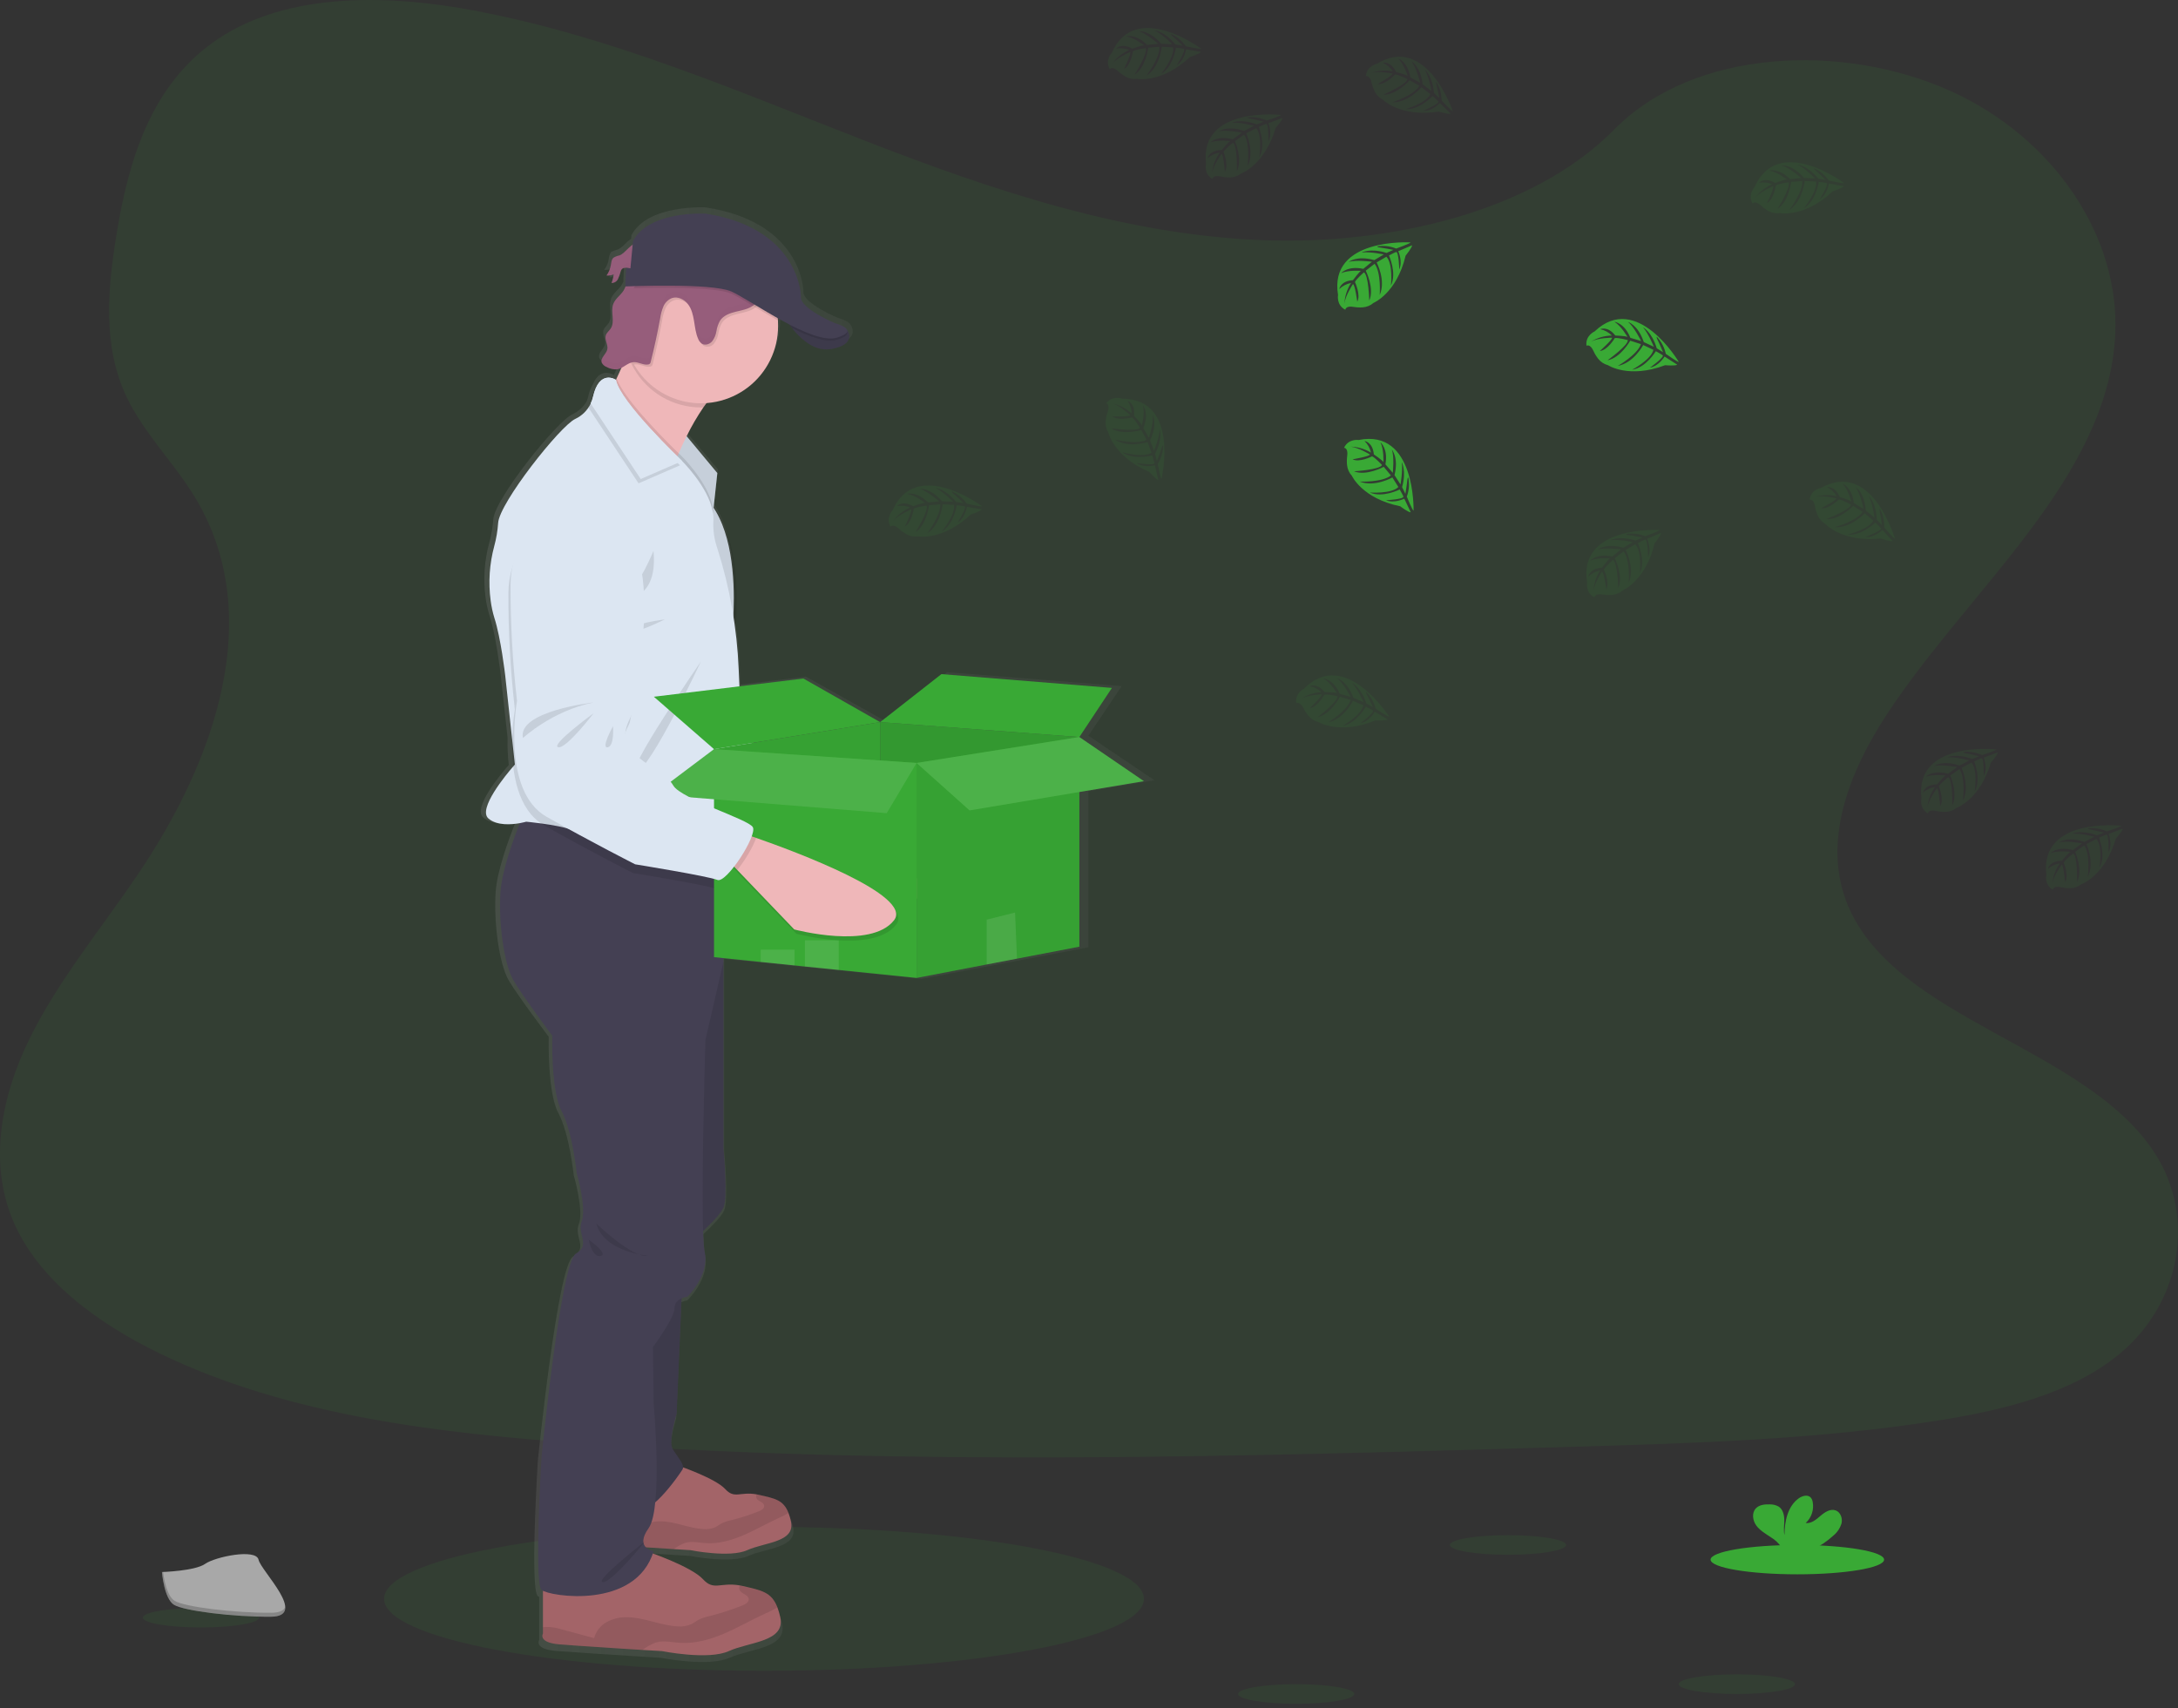 <svg width="376" height="295" viewBox="0 0 376 295" fill="none" xmlns="http://www.w3.org/2000/svg">
<rect x="0" y="0" width="376" height="295" fill="#333333" stroke="none"/>
<g clip-path="url(#clip0)">
<path opacity="0.1" d="M131.895 288.509C168.118 288.509 197.482 282.946 197.482 276.084C197.482 269.222 168.118 263.659 131.895 263.659C95.671 263.659 66.307 269.222 66.307 276.084C66.307 282.946 95.671 288.509 131.895 288.509Z" fill="#39A935"/>
<path opacity="0.1" d="M218.458 41.491C194.353 40.657 171.396 32.873 149.474 24.358C127.551 15.844 105.838 6.414 82.31 1.904C67.178 -0.998 49.87 -1.411 37.68 6.693C25.944 14.515 22.153 27.979 20.115 40.482C18.581 49.89 17.68 59.793 21.881 68.601C24.801 74.717 29.978 79.857 33.561 85.715C46.026 106.096 37.214 131.228 23.709 151.128C17.378 160.462 10.022 169.378 5.132 179.304C0.242 189.23 -2.019 200.641 2.26 210.794C6.499 220.85 16.603 228.389 27.549 233.696C49.781 244.478 75.967 247.562 101.521 249.313C158.07 253.179 214.916 251.506 271.614 249.827C292.597 249.208 313.671 248.579 334.312 245.335C345.775 243.532 357.608 240.672 365.932 233.767C376.495 225.003 379.113 210.165 372.033 199.178C360.159 180.741 327.339 176.164 319.03 156.383C314.464 145.493 319.153 133.366 325.794 123.269C340.036 101.604 363.906 82.598 365.161 57.838C366.025 40.832 354.55 23.8 336.807 15.751C318.211 7.315 292.419 8.377 278.705 22.34C264.571 36.701 239.744 42.232 218.458 41.491Z" fill="#39A935"/>
<path d="M199.304 134.729L187.896 127.038L193.65 118.472L163.519 116.069L152.692 124.442L139.139 116.844L127.835 118.204L127.701 115.224C127.561 112.118 127.249 109.022 126.766 105.95C126.814 105.019 126.848 103.95 126.844 102.788C126.844 97.89 126.181 91.398 123.269 87.071L123.939 81.044L118.501 74.62C119.375 72.88 120.37 71.205 121.481 69.607C121.667 69.338 121.853 69.078 122.055 68.825C129.112 68.314 134.681 62.511 134.681 55.416C134.681 55.089 134.681 54.761 134.643 54.437C134.643 54.306 134.617 54.172 134.602 54.042C135.291 54.414 135.988 54.787 136.684 55.159C136.815 55.346 136.964 55.532 137.128 55.752L137.161 55.793L137.37 56.05L137.437 56.128C137.511 56.217 137.589 56.303 137.668 56.392L137.72 56.452C137.917 56.672 138.126 56.895 138.349 57.115C138.376 57.136 138.401 57.16 138.424 57.186L138.703 57.446L138.781 57.517C139.02 57.729 139.273 57.934 139.526 58.128L139.608 58.187L139.928 58.407L140.033 58.474C140.156 58.549 140.282 58.627 140.405 58.698L140.45 58.724C140.595 58.802 140.744 58.877 140.893 58.947L140.967 58.977C141.094 59.032 141.218 59.084 141.34 59.133L141.455 59.174C141.586 59.219 141.712 59.26 141.846 59.297L141.928 59.32C142.092 59.361 142.256 59.394 142.424 59.42H142.442C142.6 59.446 142.759 59.462 142.919 59.469H143.027C143.17 59.476 143.313 59.476 143.455 59.469H143.549C143.727 59.458 143.905 59.437 144.081 59.405C144.914 59.296 145.715 59.009 146.428 58.564C146.609 58.442 146.77 58.293 146.904 58.12C147.649 57.145 146.83 56.076 146.83 56.076C146.539 55.383 144.655 54.895 144.655 54.895C144.655 54.895 138.696 52.407 138.696 50.426C138.696 48.444 137.206 38.165 121.827 35.815C121.827 35.815 111.823 35.252 109.011 40.608L108.952 41.234C108.125 41.751 107.44 42.791 106.624 43.096C106.272 43.172 105.932 43.297 105.615 43.468V43.398C105.521 43.48 105.443 43.58 105.388 43.692C105.212 44.04 105.107 44.42 105.078 44.809C104.995 45.284 104.829 45.742 104.591 46.161C104.524 46.28 104.449 46.395 104.367 46.504L104.304 46.604C104.736 46.638 105.17 46.568 105.57 46.4C105.507 46.909 105.382 47.41 105.198 47.889C105.434 47.897 105.668 47.836 105.872 47.715C106.075 47.593 106.239 47.416 106.345 47.204V47.174L106.393 47.107C106.487 46.935 106.564 46.754 106.624 46.567L106.583 46.612C106.658 46.37 106.725 46.124 106.807 45.886C106.844 45.751 106.906 45.625 106.989 45.513C107.089 45.413 107.21 45.337 107.344 45.293C107.478 45.248 107.62 45.236 107.76 45.256L107.607 48.485H107.674C107.585 48.72 107.475 48.947 107.347 49.163C106.818 50.02 105.857 50.604 105.503 51.543C105.35 51.996 105.292 52.475 105.332 52.951C105.332 53.23 105.365 53.513 105.388 53.793V53.77C105.44 54.515 105.455 55.223 105.052 55.822C104.777 56.232 104.334 56.541 104.181 57.007C104.139 57.136 104.12 57.273 104.125 57.409C104.155 57.817 104.24 58.219 104.378 58.605C104.38 58.597 104.38 58.59 104.378 58.582C104.471 58.866 104.493 59.167 104.442 59.461C104.274 60.206 103.369 60.828 103.414 61.539C103.411 61.633 103.425 61.726 103.455 61.815C103.629 62.163 103.93 62.429 104.296 62.56C104.871 62.886 105.53 63.032 106.188 62.977C106.435 62.932 106.674 62.851 106.896 62.735C106.635 63.335 106.367 63.927 106.095 64.489C106.054 64.579 106.01 64.668 105.965 64.757C105.965 64.757 103.663 63.219 102.356 66.355C101.974 67.007 101.701 67.716 101.548 68.456C101.482 68.752 101.39 69.041 101.272 69.32C100.692 70.302 99.823 71.083 98.784 71.555C96.117 72.776 85.346 86.21 85.156 89.689C85.063 91.047 84.834 92.392 84.471 93.704C83.623 96.794 83.405 100.022 83.83 103.198C83.963 104.224 84.184 105.237 84.49 106.226C85.633 109.701 86.397 116.185 86.397 116.185L87.633 127.44C87.587 128.994 87.654 130.548 87.834 132.092C86.572 133.533 81.503 139.541 83.439 141.176C84.929 142.465 87.536 142.252 89 141.988C87.767 145.038 85.827 150.342 85.57 153.984C85.197 159.374 86.207 166.514 87.804 169.255C89.402 171.996 94.728 179.028 94.728 179.028C94.728 179.028 94.479 188.674 96.382 192.179C98.285 195.684 99.052 202.954 99.052 202.954C99.052 202.954 100.829 209.092 99.939 211.349C99.049 213.606 101.589 215.483 98.922 216.984C96.255 218.485 92.844 252.314 92.844 252.314C92.844 252.314 91.469 274.486 92.844 275.614C92.917 275.668 92.996 275.714 93.078 275.752V283.201C93.078 283.201 92.125 284.765 96.002 285.082C98.657 285.294 106.185 285.775 110.65 286.054L114.11 286.27C114.11 286.27 122.304 287.901 125.924 286.27C129.544 284.639 135.962 284.676 135.008 280.367C134.882 279.78 134.713 279.204 134.502 278.642C133.455 275.968 131.679 275.663 128.405 274.918C128.215 274.877 128.032 274.84 127.865 274.81C124.416 274.21 123.284 275.816 121.351 273.726C119.671 271.92 114.323 269.897 112.501 269.257C112.546 269.123 112.602 268.992 112.647 268.855C112.131 268.767 111.651 268.533 111.265 268.18L116.2 268.493L119.138 268.676C119.138 268.676 126.103 270.065 129.194 268.676C132.286 267.287 137.723 267.324 136.911 263.663C136.805 263.164 136.661 262.673 136.483 262.195C135.593 259.923 134.081 259.674 131.299 259.044C131.139 259.011 130.99 258.977 130.841 258.951C127.909 258.441 126.949 259.804 125.306 258.031C123.898 256.519 119.455 254.824 117.857 254.247C117.857 253.42 116.74 252.243 116.036 251.063C115.209 249.685 116.736 244.862 116.736 244.862L117.608 224.85C117.939 224.702 118.291 224.602 118.65 224.552C118.65 224.552 122.591 220.79 121.701 216.783C121.519 215.571 121.425 214.347 121.418 213.122C122.714 211.919 124.498 210.142 125.004 209.047C125.831 207.263 125.004 198.619 125.004 198.619V165.564L131.597 166.231L137.578 166.845L139.399 167.031L145.381 167.635L159.128 169.024L171.516 166.677L176.875 165.664L187.896 163.579V136.614L199.304 134.729ZM108.572 45.375L107.805 45.293C108.058 45.304 108.326 45.353 108.572 45.375Z" fill="url(#paint0_linear)"/>
<path d="M172.566 152.238C168.841 157.567 155.452 154.744 155.452 154.744L145.076 145.035L143.679 143.72L146.022 138.744C146.022 138.744 146.766 138.949 148.044 139.314C154.752 141.262 175.709 147.757 172.566 152.238Z" fill="#EFB7B9"/>
<path opacity="0.1" d="M148.036 139.314C147.578 140.908 146.323 143.295 145.076 145.035L143.679 143.72L146.022 138.744C146.022 138.744 146.774 138.949 148.036 139.314Z" fill="black"/>
<path d="M112.449 83.201C112.449 83.201 102.885 87.443 103.354 97.86C103.692 104.572 104.423 111.258 105.544 117.883C105.544 117.883 103.589 133.559 111.73 137.601C119.872 141.642 127.407 144.964 127.407 144.964C127.407 144.964 140.144 146.334 141.727 146.901C143.31 147.467 148.256 138.811 147.344 137.463C146.431 136.114 134.74 133.288 133.25 131.038C131.761 128.788 128.315 127.399 128.315 127.399C128.315 127.399 124.759 125.246 124.516 123.302C124.274 121.358 125.213 119.909 125.451 119.056C125.69 118.203 126.293 109.969 126.293 109.969C126.293 109.969 130.308 80.657 112.449 83.201Z" fill="#DCE6F2"/>
<path opacity="0.1" d="M118.762 117.455C118.762 117.455 105.641 119.652 106.911 124.245C106.911 124.245 111.674 119.287 118.762 117.455Z" fill="black"/>
<path opacity="0.1" d="M118.863 119.313C118.863 119.313 111.648 125.202 113.06 125.503C114.472 125.805 118.863 119.313 118.863 119.313Z" fill="black"/>
<path opacity="0.1" d="M122.33 121.365C122.33 121.365 120.397 125.325 121.585 125.056C122.773 124.788 122.33 121.365 122.33 121.365Z" fill="black"/>
<path opacity="0.1" d="M148.521 139.735L147.724 139.507C147.951 138.763 148.014 138.159 147.828 137.88C146.915 136.532 135.232 133.708 133.746 131.455C132.26 129.202 128.811 127.816 128.811 127.816C128.811 127.816 125.254 125.664 125.012 123.719C124.77 121.775 125.708 120.326 125.947 119.474C126.185 118.621 126.788 110.382 126.788 110.382C126.788 110.382 130.792 81.074 112.933 83.618C112.933 83.618 103.369 87.864 103.834 98.281C104.172 104.993 104.905 111.679 106.028 118.304C106.028 118.304 104.073 133.98 112.215 138.021C120.356 142.062 127.891 145.385 127.891 145.385C127.891 145.385 140.625 146.752 142.211 147.321C142.811 147.537 143.895 146.424 144.956 144.893L145.56 145.455L155.936 155.161C155.936 155.161 169.326 157.988 173.05 152.659C176.197 148.174 155.243 141.679 148.521 139.735Z" fill="black"/>
<path d="M106.944 44.101C106.58 44.173 106.231 44.308 105.913 44.5C105.54 44.809 105.54 45.338 105.447 45.8C105.338 46.442 105.083 47.051 104.702 47.58C105.126 47.611 105.551 47.541 105.943 47.375C105.879 47.885 105.754 48.385 105.57 48.865C105.802 48.871 106.031 48.81 106.229 48.689C106.427 48.568 106.586 48.392 106.687 48.183C106.884 47.764 107.04 47.326 107.153 46.876C107.188 46.742 107.249 46.615 107.332 46.504C107.674 46.098 108.311 46.28 108.84 46.332C109.28 46.37 109.722 46.288 110.121 46.097C110.519 45.906 110.858 45.611 111.105 45.245C111.667 44.392 111.701 42.209 110.36 41.978C108.959 41.748 108.088 43.677 106.944 44.101Z" fill="#965D7B"/>
<g opacity="0.1">
<path opacity="0.1" d="M105.875 44.958C105.909 44.776 105.931 44.586 105.972 44.403C105.618 44.712 105.6 45.237 105.507 45.703C105.46 45.971 105.386 46.235 105.287 46.489C105.58 46.021 105.78 45.502 105.875 44.958Z" fill="black"/>
<path opacity="0.1" d="M105.995 48.035C106.18 47.555 106.305 47.055 106.367 46.545C105.994 46.702 105.59 46.772 105.186 46.749C105.069 47.011 104.925 47.261 104.758 47.494C105.18 47.527 105.604 47.458 105.995 47.293C105.933 47.803 105.808 48.304 105.622 48.783C105.854 48.788 106.083 48.727 106.281 48.606C106.479 48.486 106.638 48.31 106.74 48.102C106.832 47.932 106.907 47.754 106.963 47.569C106.854 47.722 106.708 47.844 106.538 47.926C106.369 48.007 106.182 48.044 105.995 48.035Z" fill="black"/>
<path opacity="0.1" d="M109.265 45.502C108.736 45.45 108.095 45.267 107.753 45.673C107.671 45.785 107.61 45.912 107.574 46.046C107.54 46.142 107.51 46.243 107.484 46.344C107.838 46.064 108.412 46.213 108.892 46.262C109.332 46.298 109.774 46.216 110.172 46.025C110.57 45.834 110.91 45.54 111.157 45.174C111.27 44.993 111.354 44.796 111.406 44.589C111.151 44.905 110.823 45.153 110.449 45.312C110.076 45.471 109.669 45.537 109.265 45.502Z" fill="black"/>
</g>
<path d="M118.155 74.862L123.835 81.692L123.094 88.587L116.229 77.841L118.155 74.862Z" fill="#DCE6F2"/>
<path opacity="0.1" d="M123.831 81.692L123.135 88.177L123.09 88.587L116.896 78.888L116.229 77.841L116.423 77.54L118.151 74.862L118.535 75.324L123.831 81.692Z" fill="black"/>
<path d="M126.781 65.614C124.859 66.165 123.023 68.057 121.425 70.355C120.345 71.941 119.379 73.601 118.535 75.324C118.01 76.374 117.548 77.383 117.164 78.262L116.896 78.888C116.248 80.419 115.887 81.443 115.887 81.443C115.887 81.443 101.175 70.381 103.503 69.636C104.285 69.387 105.313 67.711 106.33 65.599L106.456 65.331C107.101 63.975 107.734 62.463 108.296 61.04C109.447 58.117 110.3 55.577 110.3 55.577C110.3 55.577 132.647 63.938 126.781 65.614Z" fill="#EFB7B9"/>
<path d="M135.582 54.955C135.582 54.955 138.978 61.1 143.541 60.262C148.103 59.424 146.226 56.962 146.226 56.962L135.582 54.955Z" fill="#444053"/>
<path d="M129.001 267.678C125.991 269.052 119.187 267.678 119.187 267.678L116.319 267.499C112.594 267.26 106.36 266.858 104.155 266.679C100.937 266.415 101.726 265.096 101.726 265.096V257.13L117.339 253.174C117.339 253.174 123.511 255.286 125.202 257.13C126.807 258.888 127.746 257.536 130.61 258.042C130.751 258.068 130.9 258.098 131.057 258.135C133.775 258.757 135.25 259.003 136.122 261.257C136.297 261.73 136.438 262.215 136.543 262.709C137.347 266.337 132.006 266.311 129.001 267.678Z" fill="#A36468"/>
<path opacity="0.1" d="M136.122 261.257C135.562 261.606 134.974 261.908 134.364 262.158C132.315 263.093 130.368 264.232 128.297 265.115C126.226 265.998 123.995 266.627 121.753 266.46C120.58 266.374 119.38 266.087 118.259 266.422C117.566 266.69 116.913 267.052 116.319 267.499C112.594 267.26 106.36 266.858 104.155 266.679C100.937 266.415 101.726 265.097 101.726 265.097V264.165C101.842 264.165 101.972 264.132 102.121 264.121C102.892 264.108 103.659 264.223 104.393 264.46C106.01 264.899 107.618 265.331 109.235 265.763C109.368 265.262 109.602 264.792 109.922 264.384C110.242 263.975 110.642 263.636 111.097 263.387C112.02 262.897 113.055 262.66 114.099 262.698C116.606 262.731 118.978 263.92 121.481 264.039C122.181 264.103 122.885 263.985 123.526 263.696C123.868 263.525 124.17 263.275 124.505 263.085C125.042 262.826 125.608 262.634 126.192 262.515C127.834 262.107 129.445 261.587 131.016 260.959C131.463 260.784 131.984 260.467 131.924 259.99C131.846 259.357 130.852 259.283 130.591 258.702C130.545 258.597 130.524 258.483 130.529 258.369C130.534 258.254 130.566 258.143 130.621 258.042C130.762 258.068 130.911 258.098 131.068 258.135C133.775 258.757 135.25 259.003 136.122 261.257Z" fill="black"/>
<path d="M125.82 285.108C122.282 286.724 114.274 285.108 114.274 285.108L110.904 284.911C106.538 284.631 99.186 284.166 96.59 283.946C92.803 283.633 93.734 282.084 93.734 282.084V272.694L112.107 268.039C112.107 268.039 119.369 270.523 121.358 272.694C123.246 274.761 124.338 273.171 127.723 273.767C127.891 273.797 128.066 273.834 128.248 273.875C131.448 274.62 133.183 274.899 134.208 277.551C134.415 278.108 134.58 278.679 134.703 279.261C135.627 283.529 129.358 283.495 125.82 285.108Z" fill="#A36468"/>
<path opacity="0.1" d="M134.2 277.551C133.542 277.962 132.851 278.317 132.133 278.613C129.723 279.711 127.429 281.052 124.993 282.091C122.557 283.13 119.932 283.868 117.291 283.674C115.913 283.574 114.501 283.227 113.194 283.629C112.375 283.948 111.604 284.38 110.904 284.911C106.538 284.631 99.186 284.166 96.59 283.946C92.803 283.633 93.734 282.084 93.734 282.084V280.989C93.888 280.964 94.043 280.946 94.199 280.937C95.107 280.92 96.01 281.055 96.873 281.335L102.568 282.87C102.727 282.278 103.004 281.724 103.384 281.243C103.764 280.763 104.238 280.364 104.777 280.073C105.862 279.494 107.082 279.214 108.311 279.261C111.261 279.302 114.051 280.698 116.997 280.84C117.817 280.915 118.643 280.777 119.395 280.441C119.801 280.236 120.14 279.942 120.55 279.722C121.18 279.414 121.847 279.189 122.535 279.052C124.456 278.567 126.342 277.955 128.181 277.22C128.706 277.011 129.321 276.639 129.25 276.08C129.157 275.335 127.988 275.246 127.679 274.56C127.626 274.437 127.603 274.303 127.609 274.169C127.616 274.035 127.652 273.904 127.716 273.786C127.883 273.815 128.058 273.853 128.241 273.894C131.44 274.609 133.176 274.899 134.2 277.551Z" fill="black"/>
<path d="M117.812 220.678L116.818 244.079C116.818 244.079 115.328 248.858 116.136 250.225C116.945 251.592 118.308 252.955 117.812 253.763C117.317 254.571 111.358 263.309 109.432 259.957C107.507 256.605 105.607 242.079 105.607 242.079L107.384 224.139L117.812 220.678Z" fill="#444053"/>
<path d="M122.125 162.376L124.889 166.07V198.205C124.889 198.205 125.697 206.771 124.889 208.54C124.081 210.31 119.984 213.848 119.984 213.848L116.539 196.157L117.284 177.441L122.125 162.376Z" fill="#444053"/>
<path opacity="0.1" d="M117.812 220.678L116.818 244.079C116.818 244.079 115.328 248.858 116.136 250.225C116.945 251.592 118.308 252.955 117.812 253.763C117.317 254.571 111.358 263.309 109.432 259.957C107.507 256.605 105.607 242.079 105.607 242.079L107.384 224.139L117.812 220.678Z" fill="black"/>
<path opacity="0.1" d="M122.125 162.376L124.889 166.07V198.205C124.889 198.205 125.697 206.771 124.889 208.54C124.081 210.31 119.984 213.848 119.984 213.848L116.539 196.157L117.284 177.441L122.125 162.376Z" fill="black"/>
<path d="M124.889 148.67V166.052L121.786 179.583C121.786 179.583 120.792 212.235 121.66 216.205C122.528 220.176 118.68 223.904 118.68 223.904C118.68 223.904 116.446 224.154 116.446 225.889C116.446 227.625 112.721 232.593 112.721 232.593L112.844 242.277C112.844 242.277 114.46 260.404 111.976 263.879C109.492 267.354 112.844 267.853 112.844 267.853C109.741 278.032 94.844 275.674 93.499 274.557C92.154 273.439 93.499 251.465 93.499 251.465C93.499 251.465 96.829 217.945 99.436 216.455C102.043 214.965 99.562 213.103 100.43 210.868C101.298 208.634 99.562 202.552 99.562 202.552C99.562 202.552 98.818 195.348 96.955 191.874C95.093 188.399 95.339 178.838 95.339 178.838C95.339 178.838 90.125 171.884 88.575 169.154C87.026 166.424 86.028 159.348 86.4 154.007C86.653 150.398 88.549 145.143 89.752 142.118C90.33 140.67 90.747 139.731 90.747 139.731L91.1 139.824L111.444 145.15L124.889 148.67Z" fill="#444053"/>
<path opacity="0.1" d="M126.781 65.614C124.859 66.165 123.023 68.057 121.425 70.355H121.008C118.666 70.357 116.365 69.74 114.338 68.568C112.31 67.395 110.629 65.708 109.462 63.677C108.975 62.836 108.582 61.943 108.293 61.014C109.443 58.09 110.296 55.55 110.296 55.55C110.296 55.55 132.647 63.938 126.781 65.614Z" fill="black"/>
<path d="M134.323 56.303C134.326 58.341 133.862 60.352 132.965 62.182C132.069 64.012 130.764 65.612 129.152 66.859C127.539 68.105 125.663 68.965 123.666 69.371C121.669 69.778 119.605 69.721 117.634 69.205C115.662 68.688 113.836 67.726 112.295 66.393C110.754 65.059 109.54 63.39 108.746 61.513C107.951 59.636 107.599 57.602 107.715 55.568C107.83 53.533 108.412 51.552 109.414 49.778C109.817 49.056 110.289 48.376 110.822 47.744C111.7 46.698 112.732 45.791 113.883 45.055C115.827 43.819 118.058 43.11 120.359 42.994C122.659 42.879 124.95 43.363 127.008 44.398C129.065 45.433 130.819 46.984 132.098 48.9C133.377 50.815 134.137 53.03 134.304 55.327C134.312 55.655 134.323 55.979 134.323 56.303Z" fill="#EFB7B9"/>
<path opacity="0.1" d="M123.135 88.177L123.09 88.587L116.896 78.903C116.248 80.434 115.887 81.458 115.887 81.458C115.887 81.458 101.175 70.381 103.503 69.636C104.285 69.387 105.313 67.711 106.33 65.599L106.456 65.331C107.537 68.549 113.812 74.981 116.423 77.558C116.725 77.856 116.974 78.102 117.168 78.281L117.567 78.653L117.775 78.862C118.725 79.841 122.732 84.162 123.135 88.177Z" fill="black"/>
<path d="M127.764 121.034L127.086 142.848L126.967 146.733C126.967 146.733 118.937 145.988 111.444 145.169C105.41 144.509 99.723 143.798 98.847 143.381C97.73 142.856 95.335 142.45 93.447 142.193C91.987 141.995 90.84 141.891 90.84 141.891C90.84 141.891 90.412 142.018 89.752 142.137C88.315 142.398 85.789 142.61 84.318 141.332C82.437 139.697 87.38 133.757 88.613 132.33L88.885 132.021L88.419 127.719L87.209 116.565C87.209 116.565 86.464 110.14 85.346 106.695C85.047 105.715 84.832 104.712 84.702 103.697C84.287 100.55 84.499 97.353 85.328 94.289C85.681 92.987 85.906 91.653 85.998 90.307C86.184 86.862 96.706 73.547 99.313 72.337C100.486 71.79 101.43 70.849 101.98 69.677C102.161 69.309 102.298 68.92 102.386 68.519C103.503 63.677 106.33 65.599 106.33 65.599C107.011 69.387 117.563 79.413 117.563 79.413L117.771 79.622C118.818 80.694 123.481 85.73 123.15 90.028C123.083 91.627 123.322 93.225 123.853 94.736C126 101.493 127.234 108.508 127.522 115.593L127.764 121.034Z" fill="#DCE6F2"/>
<path opacity="0.1" d="M112.814 95.13C112.814 95.13 110.207 101.462 108.252 102.486C106.296 103.51 113.745 104.646 112.814 95.13Z" fill="black"/>
<path opacity="0.1" d="M114.77 106.956C114.77 106.956 108.81 107.7 108.81 108.818C108.81 109.935 114.77 106.956 114.77 106.956Z" fill="black"/>
<path opacity="0.1" d="M121.008 114.218C121.008 114.218 112.349 132.654 109.928 133.213C107.507 133.772 121.008 114.218 121.008 114.218Z" fill="black"/>
<path opacity="0.1" d="M117.399 80.348L110.237 83.462L101.592 70.404C101.774 70.035 101.91 69.646 101.998 69.245C103.116 64.403 105.942 66.325 105.942 66.325C106.624 70.113 117.175 80.139 117.175 80.139L117.399 80.348Z" fill="black"/>
<path d="M117.771 79.603L110.609 82.717L101.965 69.659C102.146 69.29 102.283 68.901 102.371 68.501C103.488 63.659 106.315 65.581 106.315 65.581C106.997 69.368 117.548 79.394 117.548 79.394L117.771 79.603Z" fill="#DCE6F2"/>
<path opacity="0.1" d="M126.967 146.733C126.967 146.733 118.937 145.988 111.444 145.169L124.889 148.688V152.785C124.3 153.318 123.79 153.593 123.459 153.452C121.909 152.8 109.265 150.752 109.265 150.752C109.265 150.752 101.92 147.027 93.994 142.558C93.802 142.451 93.616 142.334 93.436 142.208C92.512 141.58 91.715 140.783 91.089 139.857C89.626 137.738 88.91 135.016 88.601 132.345C88.428 130.815 88.363 129.274 88.408 127.734C88.446 125.989 88.605 124.248 88.885 122.524C88.118 115.847 87.745 109.132 87.767 102.412C87.86 91.983 97.637 88.259 97.637 88.259C115.608 86.676 110.036 115.727 110.036 115.727C110.036 115.727 108.997 123.92 108.714 124.758C108.43 125.596 107.414 126.993 107.551 128.949C107.689 130.904 111.123 133.243 111.123 133.243C111.123 133.243 114.475 134.815 115.857 137.142C116.863 138.859 123.395 141.187 127.086 142.848L126.967 146.733Z" fill="black"/>
<path opacity="0.1" d="M132.986 48.035C132.993 48.648 132.866 49.255 132.613 49.815C132.423 50.271 132.201 50.714 131.951 51.141C131.559 51.925 131.002 52.616 130.319 53.167C129.459 53.781 128.371 53.953 127.34 54.202C126.308 54.452 125.235 54.85 124.647 55.729C124.328 56.294 124.115 56.913 124.017 57.554C123.919 58.195 123.663 58.802 123.272 59.32C123.069 59.572 122.788 59.751 122.472 59.826C122.157 59.902 121.825 59.87 121.529 59.737C121.218 59.527 120.982 59.223 120.855 58.869C120.431 57.912 120.323 56.85 120.151 55.819C119.98 54.787 119.738 53.725 119.105 52.895C118.472 52.064 117.351 51.517 116.356 51.841C116.023 51.969 115.72 52.163 115.464 52.411C115.208 52.66 115.005 52.957 114.866 53.286C114.591 53.944 114.402 54.635 114.304 55.342C113.842 57.87 113.297 60.382 112.669 62.88C112.65 62.983 112.608 63.079 112.546 63.163C112.447 63.262 112.313 63.318 112.174 63.32C111.339 63.431 110.539 62.847 109.697 62.91C109.61 62.916 109.524 62.929 109.44 62.951C108.079 60.586 107.478 57.859 107.718 55.141C107.959 52.423 109.029 49.845 110.784 47.755L110.851 47.736C111.411 47.538 111.92 47.217 112.341 46.798C112.879 46.26 113.377 45.684 113.831 45.074L114.129 44.701C114.985 43.67 115.96 42.743 117.034 41.941C117.327 41.701 117.663 41.519 118.025 41.405C118.334 41.345 118.651 41.335 118.963 41.375C120.25 41.529 121.546 41.578 122.84 41.52C123.742 41.379 124.651 41.287 125.563 41.245C127.921 41.312 129.932 42.977 131.422 44.802C132.222 45.736 132.937 46.813 132.986 48.035Z" fill="black"/>
<path d="M107.674 50.131C107.157 50.981 106.222 51.558 105.872 52.489C105.358 53.841 106.226 55.524 105.429 56.731C105.164 57.137 104.728 57.439 104.579 57.904C104.326 58.69 105.019 59.528 104.84 60.336C104.661 61.145 103.596 61.826 103.879 62.616C104.046 62.96 104.34 63.227 104.699 63.361C105.263 63.684 105.912 63.829 106.561 63.774C107.578 63.606 108.334 62.608 109.365 62.534C110.203 62.474 111.004 63.055 111.838 62.947C111.978 62.942 112.111 62.885 112.211 62.787C112.274 62.704 112.316 62.607 112.334 62.504C112.959 60.009 113.506 57.496 113.972 54.966C114.068 54.259 114.255 53.568 114.531 52.91C114.67 52.582 114.874 52.285 115.13 52.037C115.386 51.788 115.689 51.594 116.021 51.465C117.015 51.145 118.133 51.688 118.77 52.519C119.406 53.349 119.649 54.411 119.82 55.443C119.991 56.474 120.099 57.536 120.52 58.493C120.648 58.848 120.885 59.153 121.198 59.364C121.757 59.688 122.509 59.431 122.937 58.947C123.33 58.429 123.586 57.821 123.682 57.178C123.779 56.538 123.993 55.92 124.312 55.357C124.9 54.478 125.976 54.079 127.004 53.83C128.032 53.58 129.116 53.405 129.984 52.791C130.666 52.241 131.222 51.551 131.615 50.768C132.166 49.807 132.68 48.764 132.636 47.658C132.587 46.452 131.872 45.375 131.109 44.437C129.619 42.612 127.604 40.947 125.246 40.883C124.334 40.922 123.425 41.014 122.524 41.159C121.23 41.217 119.933 41.167 118.647 41.01C118.334 40.973 118.017 40.984 117.708 41.044C117.346 41.154 117.011 41.337 116.721 41.58C115.646 42.381 114.67 43.306 113.812 44.336C113.259 45.069 112.66 45.766 112.017 46.422C111.596 46.842 111.087 47.163 110.527 47.364C110.155 47.468 109.782 47.394 109.429 47.509C108.33 47.856 108.185 49.29 107.674 50.131Z" fill="#965D7B"/>
<path opacity="0.1" d="M143.541 60.258C140.561 60.806 138.092 58.396 136.725 56.638C136.305 56.104 135.923 55.542 135.582 54.955L145.809 56.884L146.223 56.962C146.223 56.962 148.103 59.424 143.541 60.258Z" fill="black"/>
<g opacity="0.1">
<path opacity="0.1" d="M104.84 59.271C104.882 58.784 104.808 58.294 104.624 57.841C104.624 57.878 104.591 57.915 104.579 57.953C104.419 58.452 104.635 58.969 104.773 59.487C104.803 59.418 104.825 59.345 104.84 59.271Z" fill="black"/>
<path opacity="0.1" d="M105.726 53.174C105.688 53.689 105.698 54.207 105.756 54.72C105.794 54.205 105.784 53.687 105.726 53.174Z" fill="black"/>
<path opacity="0.1" d="M131.593 49.692C131.201 50.477 130.645 51.167 129.962 51.718C129.101 52.333 128.017 52.504 126.982 52.753C125.947 53.003 124.878 53.401 124.289 54.28C123.971 54.846 123.758 55.464 123.66 56.105C123.563 56.748 123.307 57.356 122.915 57.874C122.487 58.359 121.734 58.619 121.176 58.292C120.863 58.08 120.626 57.775 120.498 57.42C120.077 56.463 119.965 55.405 119.798 54.37C119.63 53.334 119.38 52.277 118.747 51.446C118.114 50.615 116.993 50.068 115.999 50.392C115.666 50.521 115.363 50.715 115.107 50.963C114.851 51.212 114.648 51.509 114.509 51.837C114.233 52.495 114.045 53.186 113.95 53.893C113.486 56.423 112.94 58.936 112.311 61.431C112.294 61.534 112.252 61.631 112.188 61.714C112.089 61.813 111.956 61.87 111.816 61.875C110.982 61.983 110.181 61.402 109.343 61.461C108.311 61.536 107.555 62.534 106.538 62.698C105.89 62.756 105.239 62.611 104.676 62.284C104.417 62.173 104.185 62.008 103.995 61.8C103.907 61.925 103.85 62.068 103.826 62.218C103.802 62.368 103.813 62.522 103.857 62.668C104.021 63.015 104.315 63.282 104.676 63.413C105.239 63.74 105.89 63.884 106.538 63.826C107.555 63.662 108.311 62.664 109.343 62.59C110.181 62.53 110.982 63.111 111.816 63.003C111.956 62.998 112.089 62.941 112.188 62.843C112.252 62.76 112.294 62.663 112.311 62.56C112.937 60.077 113.483 57.564 113.95 55.022C114.045 54.315 114.233 53.623 114.509 52.966C114.648 52.637 114.851 52.34 115.107 52.092C115.363 51.843 115.666 51.649 115.999 51.52C116.993 51.197 118.11 51.744 118.747 52.575C119.384 53.405 119.626 54.467 119.798 55.498C119.969 56.53 120.077 57.591 120.498 58.549C120.626 58.904 120.863 59.209 121.176 59.42C121.734 59.744 122.487 59.487 122.915 59.003C123.307 58.485 123.563 57.876 123.66 57.234C123.758 56.593 123.971 55.974 124.289 55.409C124.878 54.53 125.954 54.135 126.982 53.882C128.01 53.629 129.094 53.461 129.962 52.846C130.645 52.296 131.201 51.605 131.593 50.82C132.144 49.863 132.658 48.82 132.613 47.714C132.606 47.572 132.591 47.43 132.569 47.29C132.389 48.142 132.059 48.956 131.593 49.692Z" fill="black"/>
</g>
<path opacity="0.1" d="M132.628 49.804C133.583 51.502 134.15 53.391 134.286 55.334C130.967 53.472 127.846 51.428 126.271 50.716C123.526 49.476 113.261 49.662 109.403 49.778C109.806 49.056 110.278 48.376 110.81 47.744C111.692 46.697 112.728 45.79 113.883 45.055C115.412 44.084 117.124 43.436 118.912 43.149C120.701 42.862 122.529 42.943 124.286 43.387C126.042 43.831 127.689 44.628 129.127 45.73C130.564 46.832 131.762 48.215 132.647 49.796L132.628 49.804Z" fill="black"/>
<path opacity="0.1" d="M144.472 58.679C142.681 59.23 139.757 58.165 136.725 56.638C136.305 56.104 135.923 55.542 135.582 54.955L145.809 56.884C146.487 57.346 146.658 58.005 144.472 58.679Z" fill="black"/>
<path d="M121.801 36.891C121.801 36.891 112.025 36.332 109.276 41.64L108.833 46.344L108.088 46.262L107.939 49.461C107.939 49.461 122.881 48.809 126.282 50.344C129.682 51.878 140.249 59.61 144.483 58.307C148.718 57.003 144.111 55.793 144.111 55.793C144.111 55.793 138.282 53.323 138.282 51.387C138.282 49.45 136.837 39.219 121.801 36.891Z" fill="#444053"/>
<path opacity="0.1" d="M102.944 211.271C102.944 211.271 109.183 217.323 111.883 216.857C111.883 216.857 104.248 216.205 102.944 211.271Z" fill="black"/>
<path opacity="0.1" d="M101.641 214.075C101.641 214.075 102.199 217.189 103.689 216.883C105.179 216.578 101.641 214.075 101.641 214.075Z" fill="black"/>
<path opacity="0.1" d="M111.418 266.113C111.418 266.113 102.561 273.004 104.054 273.19C105.548 273.376 111.418 266.113 111.418 266.113Z" fill="black"/>
<path d="M123.265 129.362L151.943 124.695V151.847L124.695 150.42L123.265 129.362Z" fill="#39A935"/>
<path opacity="0.05" d="M123.265 129.362L151.943 124.695V151.847L124.695 150.42L123.265 129.362Z" fill="black"/>
<path d="M151.943 124.695L186.335 127.269L184.432 150.897L151.943 151.847V124.695Z" fill="#39A935"/>
<path opacity="0.1" d="M151.943 124.695L186.335 127.269L184.432 150.897L151.943 151.847V124.695Z" fill="black"/>
<path d="M162.517 116.408L151.943 124.695L186.335 127.269L191.955 118.788L162.517 116.408Z" fill="#39A935"/>
<path d="M112.881 120.312L138.699 117.168L151.943 124.695L123.265 129.362L112.881 120.312Z" fill="#39A935"/>
<path d="M158.23 131.746V168.867L144.796 167.489L138.952 166.893L137.172 166.707L131.332 166.108L123.265 165.281V129.362L151.94 131.314L158.23 131.746Z" fill="#39A935"/>
<path d="M186.335 127.269V163.471L175.568 165.538L170.331 166.543L158.23 168.867V131.746L186.335 127.269Z" fill="#39A935"/>
<path opacity="0.05" d="M186.335 127.269V163.471L175.568 165.538L170.331 166.543L158.23 168.867V131.746L186.335 127.269Z" fill="black"/>
<path d="M112.881 137.176L123.265 129.362L158.23 131.746L153.083 140.416L112.881 137.176Z" fill="#39A935"/>
<path opacity="0.1" d="M112.881 137.176L123.265 129.362L158.23 131.746L153.083 140.416L112.881 137.176Z" fill="white"/>
<path d="M186.335 127.269L158.23 131.746L167.378 139.939L197.483 134.889L186.335 127.269Z" fill="#39A935"/>
<path opacity="0.1" d="M186.335 127.269L158.23 131.746L167.378 139.939L197.483 134.889L186.335 127.269Z" fill="white"/>
<path opacity="0.1" d="M175.568 165.538L170.331 166.543V158.808L175.236 157.571L175.568 165.538Z" fill="white"/>
<path opacity="0.1" d="M144.796 162.372V167.489L138.953 166.893V162.372H144.796Z" fill="white"/>
<path opacity="0.1" d="M137.172 163.985V166.707L131.332 166.108V163.985H137.172Z" fill="white"/>
<path opacity="0.1" d="M154.714 159.657C150.711 164.778 137.489 161.24 137.489 161.24L127.664 150.99L126.33 149.601L128.937 144.759C128.937 144.759 129.682 145.005 130.926 145.437C137.511 147.738 158.085 155.348 154.714 159.657Z" fill="black"/>
<path d="M154.342 158.912C150.338 164.033 137.116 160.495 137.116 160.495L127.291 150.245L125.958 148.856L128.565 144.014C128.565 144.014 129.31 144.26 130.554 144.692C137.139 146.994 157.713 154.603 154.342 158.912Z" fill="#EFB7B9"/>
<path opacity="0.1" d="M130.539 144.692C129.995 146.256 128.613 148.573 127.276 150.245L125.943 148.856L128.55 144.014C128.55 144.014 129.299 144.26 130.539 144.692Z" fill="black"/>
<path d="M98.009 86.769C98.009 86.769 88.233 90.493 88.14 100.922C88.117 107.642 88.49 114.358 89.257 121.034C89.257 121.034 86.463 136.584 94.378 141.053C102.293 145.522 109.648 149.247 109.648 149.247C109.648 149.247 122.293 151.295 123.846 151.947C125.399 152.599 130.796 144.219 129.958 142.822C129.12 141.425 117.608 137.98 116.241 135.653C114.874 133.325 111.507 131.757 111.507 131.757C111.507 131.757 108.073 129.414 107.935 127.459C107.797 125.503 108.81 124.107 109.097 123.269C109.384 122.431 110.423 114.237 110.423 114.237C110.423 114.237 115.98 85.167 98.009 86.769Z" fill="#DCE6F2"/>
<path opacity="0.1" d="M102.479 121.295C102.479 121.295 89.257 122.785 90.281 127.44C90.281 127.44 95.305 122.744 102.479 121.295Z" fill="black"/>
<path opacity="0.1" d="M102.479 123.157C102.479 123.157 94.974 128.651 96.352 129.023C97.73 129.395 102.479 123.157 102.479 123.157Z" fill="black"/>
<path opacity="0.1" d="M105.831 125.392C105.831 125.392 103.689 129.243 104.9 129.042C106.11 128.841 105.831 125.392 105.831 125.392Z" fill="black"/>
<path d="M243.495 41.859C243.495 41.859 229.342 41.006 230.995 50.936C230.995 50.936 230.664 52.69 232.254 53.487C232.254 53.487 232.28 52.742 233.707 52.999C234.215 53.085 234.731 53.11 235.245 53.074C235.941 53.027 236.603 52.754 237.13 52.295C237.13 52.295 241.111 50.653 242.66 44.142C242.66 44.142 243.808 42.72 243.778 42.355L241.387 43.379C241.387 43.379 242.202 45.103 241.558 46.537C241.558 46.537 241.483 43.442 241.022 43.513C240.929 43.513 239.781 44.113 239.781 44.113C239.781 44.113 241.186 47.114 240.124 49.301C240.124 49.301 240.526 45.599 239.342 44.329L237.658 45.312C237.658 45.312 239.301 48.414 238.187 50.947C238.187 50.947 238.474 47.062 237.305 45.55L235.778 46.738C235.778 46.738 237.323 49.8 236.381 51.9C236.381 51.9 236.258 47.379 235.446 47.036C235.446 47.036 234.113 48.213 233.912 48.697C233.912 48.697 234.966 50.932 234.31 52.09C234.31 52.09 233.908 49.077 233.565 49.062C233.565 49.062 232.236 51.059 232.098 52.414C232.162 51.151 232.556 49.925 233.241 48.861C232.475 49.006 231.768 49.373 231.208 49.915C231.208 49.915 231.412 48.504 233.569 48.381C233.569 48.381 234.686 46.865 234.962 46.772C234.962 46.772 232.817 46.593 231.517 47.17C231.517 47.17 232.66 45.841 235.357 46.425L236.847 45.196C236.847 45.196 234.023 44.824 232.824 45.237C232.824 45.237 234.202 44.06 237.252 44.917L238.891 43.938C238.891 43.938 236.485 43.416 235.051 43.606C235.051 43.606 236.563 42.79 239.372 43.673L240.545 43.148C240.545 43.148 238.78 42.802 238.266 42.746C237.752 42.69 237.722 42.548 237.722 42.548C238.839 42.362 239.985 42.491 241.033 42.921C241.033 42.921 243.547 42.016 243.495 41.859Z" fill="#39A935"/>
<path opacity="0.1" d="M286.497 91.521C286.497 91.521 272.344 90.668 273.998 100.598C273.998 100.598 273.667 102.352 275.257 103.149C275.257 103.149 275.283 102.404 276.713 102.661C277.221 102.747 277.737 102.772 278.251 102.736C278.94 102.686 279.593 102.414 280.114 101.961C280.114 101.961 284.099 100.315 285.648 93.805C285.648 93.805 286.792 92.385 286.747 92.02L284.356 93.041C284.356 93.041 285.171 94.765 284.531 96.199C284.531 96.199 284.453 93.104 283.994 93.175C283.901 93.175 282.751 93.775 282.751 93.775C282.751 93.775 284.158 96.78 283.097 98.963C283.097 98.963 283.499 95.261 282.311 93.991L280.646 94.963C280.646 94.963 282.289 98.065 281.175 100.598C281.175 100.598 281.462 96.713 280.292 95.201L278.769 96.393C278.769 96.393 280.311 99.451 279.372 101.551C279.372 101.551 279.25 97.03 278.438 96.687C278.438 96.687 277.104 97.864 276.899 98.348C276.899 98.348 277.957 100.583 277.302 101.741C277.302 101.741 276.899 98.728 276.557 98.713C276.557 98.713 275.227 100.71 275.089 102.065C275.156 100.801 275.551 99.576 276.236 98.512C275.469 98.657 274.761 99.024 274.199 99.566C274.199 99.566 274.408 98.155 276.564 98.032C276.564 98.032 277.663 96.516 277.957 96.423C277.957 96.423 275.812 96.244 274.512 96.821C274.512 96.821 275.655 95.492 278.348 96.095L279.838 94.866C279.838 94.866 277.011 94.493 275.816 94.907C275.816 94.907 277.194 93.73 280.244 94.587L281.883 93.607C281.883 93.607 279.473 93.089 278.039 93.276C278.039 93.276 279.555 92.46 282.363 93.343L283.536 92.817C283.536 92.817 281.771 92.471 281.253 92.415C280.736 92.359 280.709 92.218 280.709 92.218C281.828 92.032 282.975 92.161 284.024 92.59C284.024 92.59 286.542 91.678 286.497 91.521Z" fill="#39A935"/>
<path opacity="0.1" d="M200.518 82.706C200.518 82.706 203.777 68.891 193.706 68.843C193.706 68.843 192.034 68.217 190.98 69.647C190.98 69.647 191.698 69.8 191.21 71.163C191.042 71.645 190.929 72.145 190.875 72.653C190.803 73.346 190.959 74.042 191.318 74.638C191.318 74.638 192.261 78.847 198.395 81.484C198.395 81.484 199.602 82.855 199.967 82.869L199.371 80.341C199.371 80.341 197.531 80.851 196.227 79.968C196.227 79.968 199.293 80.419 199.296 79.968C199.296 79.875 198.924 78.642 198.924 78.642C198.924 78.642 195.725 79.514 193.751 78.095C193.751 78.095 197.33 79.123 198.786 78.173L198.116 76.34C198.116 76.34 194.764 77.432 192.469 75.901C192.469 75.901 196.25 76.847 197.941 75.953L197.028 74.247C197.028 74.247 193.751 75.245 191.84 73.96C191.84 73.96 196.309 74.609 196.793 73.871C196.793 73.871 195.862 72.355 195.419 72.072C195.419 72.072 193.05 72.735 192.008 71.89C192.008 71.89 195.043 72.005 195.114 71.685C195.114 71.685 193.374 70.035 192.048 69.662C193.284 69.944 194.425 70.542 195.36 71.398C195.346 70.618 195.105 69.858 194.667 69.212C194.667 69.212 196.023 69.659 195.784 71.819C195.784 71.819 197.088 73.16 197.129 73.465C197.129 73.465 197.669 71.383 197.322 70.001C197.322 70.001 198.44 71.357 197.386 73.908L198.339 75.603C198.339 75.603 199.203 72.884 198.983 71.633C198.983 71.633 199.911 73.189 198.544 76.05L199.233 77.834C199.233 77.834 200.153 75.547 200.213 74.109C200.213 74.109 200.76 75.741 199.408 78.359L199.728 79.603C199.728 79.603 200.369 77.923 200.511 77.424C200.652 76.925 200.797 76.921 200.797 76.921C200.792 78.055 200.47 79.164 199.87 80.124C199.87 80.124 200.358 82.724 200.518 82.706Z" fill="#39A935"/>
<path opacity="0.1" d="M169.523 87.413C169.523 87.413 158.156 78.91 154.092 88.121C154.092 88.121 152.852 89.406 153.742 90.944C153.742 90.944 154.167 90.344 155.232 91.339C155.609 91.69 156.027 91.995 156.476 92.248C157.084 92.586 157.787 92.717 158.476 92.62C158.476 92.62 162.707 93.436 167.579 88.851C167.579 88.851 169.318 88.292 169.482 87.965L166.916 87.514C166.916 87.514 166.648 89.402 165.325 90.248C165.325 90.248 166.961 87.618 166.536 87.428C166.45 87.387 165.169 87.242 165.169 87.242C165.169 87.242 164.692 90.527 162.607 91.767C162.607 91.767 164.979 88.896 164.685 87.182L162.737 87.078C162.737 87.078 162.405 90.575 160.081 92.08C160.081 92.08 162.454 88.993 162.316 87.085L160.387 87.242C160.387 87.242 159.996 90.642 158.055 91.879C158.055 91.879 160.435 88.035 159.947 87.305C159.947 87.305 158.186 87.555 157.75 87.845C157.75 87.845 157.411 90.281 156.219 90.899C156.219 90.899 157.541 88.162 157.273 87.972C157.273 87.972 155.065 88.907 154.197 89.972C154.947 88.952 155.951 88.146 157.109 87.633C156.389 87.334 155.597 87.251 154.83 87.395C154.83 87.395 155.776 86.329 157.646 87.413C157.646 87.413 159.396 86.754 159.694 86.836C159.694 86.836 157.999 85.506 156.595 85.275C156.595 85.275 158.286 84.791 160.204 86.765L162.137 86.568C162.137 86.568 159.988 84.706 158.755 84.393C158.755 84.393 160.554 84.165 162.629 86.557L164.536 86.642C164.536 86.642 162.811 84.884 161.512 84.251C161.512 84.251 163.221 84.4 165.083 86.683L166.353 86.888C166.353 86.888 165.068 85.629 164.666 85.302C164.264 84.974 164.32 84.836 164.32 84.836C165.356 85.295 166.244 86.032 166.886 86.966C166.886 86.966 169.475 87.566 169.523 87.413Z" fill="#39A935"/>
<path opacity="0.1" d="M207.367 8.414C207.367 8.414 196 -0.093 191.937 9.121C191.937 9.121 190.697 10.406 191.587 11.944C191.587 11.944 192.011 11.345 193.076 12.339C193.456 12.688 193.874 12.992 194.324 13.244C194.932 13.583 195.635 13.714 196.324 13.617C196.324 13.617 200.555 14.432 205.427 9.844C205.427 9.844 207.166 9.289 207.326 8.957L204.76 8.514C204.76 8.514 204.496 10.402 203.17 11.248C203.17 11.248 204.809 8.618 204.384 8.428C204.298 8.388 203.017 8.242 203.017 8.242C203.017 8.242 202.525 11.535 200.44 12.768C200.44 12.768 202.808 9.896 202.518 8.183L200.57 8.078C200.57 8.078 200.235 11.576 197.915 13.077C197.915 13.077 200.287 9.989 200.149 8.082L198.224 8.239C198.224 8.239 197.829 11.643 195.888 12.879C195.888 12.879 198.272 9.036 197.784 8.306C197.784 8.306 196.022 8.555 195.587 8.846C195.587 8.846 195.248 11.281 194.056 11.9C194.056 11.9 195.378 9.162 195.11 8.969C195.11 8.969 192.901 9.907 192.034 10.972C192.783 9.951 193.787 9.145 194.946 8.633C194.225 8.332 193.431 8.249 192.663 8.395C192.663 8.395 193.613 7.33 195.482 8.414C195.482 8.414 197.233 7.751 197.531 7.836C197.531 7.836 195.836 6.507 194.432 6.272C194.432 6.272 196.119 5.792 198.037 7.762L199.97 7.564C199.97 7.564 197.825 5.702 196.589 5.386C196.589 5.386 198.388 5.162 200.466 7.553L202.373 7.635C202.373 7.635 200.648 5.877 199.345 5.248C199.345 5.248 201.058 5.397 202.92 7.68L204.187 7.885C204.187 7.885 202.898 6.641 202.496 6.32C202.093 6 202.149 5.859 202.149 5.859C203.186 6.317 204.074 7.055 204.715 7.989C204.715 7.989 207.304 8.555 207.367 8.414Z" fill="#39A935"/>
<path opacity="0.1" d="M250.802 19.188C250.802 19.188 246.258 5.739 237.688 11.024C237.688 11.024 235.938 11.397 235.8 13.151C235.8 13.151 236.489 12.898 236.794 14.313C236.908 14.816 237.079 15.305 237.304 15.769C237.612 16.394 238.114 16.902 238.735 17.218C238.735 17.218 241.759 20.291 248.374 19.274C248.374 19.274 250.12 19.803 250.441 19.62L248.578 17.792C248.578 17.792 247.29 19.196 245.718 19.14C245.718 19.14 248.56 17.904 248.325 17.505C248.277 17.427 247.305 16.581 247.305 16.581C247.305 16.581 245.048 19.013 242.627 18.853C242.627 18.853 246.206 17.833 246.936 16.246L245.394 15.058C245.394 15.058 243.137 17.747 240.37 17.665C240.37 17.665 244.094 16.47 245.036 14.816L243.36 13.851C243.36 13.851 241.126 16.432 238.809 16.35C238.809 16.35 242.951 14.537 242.962 13.658C242.962 13.658 241.372 12.864 240.846 12.857C240.846 12.857 239.185 14.671 237.867 14.507C237.867 14.507 240.504 12.998 240.392 12.689C240.392 12.689 238.046 12.209 236.723 12.596C237.919 12.18 239.203 12.084 240.448 12.317C240.023 11.661 239.416 11.143 238.701 10.827C238.701 10.827 240.087 10.488 241.014 12.44C241.014 12.44 242.832 12.89 243.025 13.125C243.025 13.125 242.385 11.073 241.36 10.082C241.36 10.082 243.025 10.645 243.48 13.367L245.185 14.298C245.185 14.298 244.482 11.538 243.632 10.574C243.632 10.574 245.245 11.408 245.595 14.555L247.122 15.706C247.122 15.706 246.698 13.278 245.982 12.019C245.982 12.019 247.308 13.114 247.547 16.052L248.474 16.939C248.474 16.939 248.131 15.174 247.99 14.674C247.848 14.175 247.964 14.142 247.964 14.142C248.556 15.108 248.869 16.219 248.869 17.352C248.869 17.352 250.672 19.285 250.802 19.188Z" fill="#39A935"/>
<path opacity="0.1" d="M221.148 19.851C221.148 19.851 207.032 18.28 208.198 28.295C208.198 28.295 207.777 30.03 209.315 30.902C209.315 30.902 209.378 30.157 210.805 30.492C211.309 30.601 211.824 30.652 212.339 30.645C213.036 30.632 213.709 30.393 214.258 29.963C214.258 29.963 218.321 28.522 220.217 22.097C220.217 22.097 221.431 20.738 221.405 20.369L218.965 21.27C218.965 21.27 219.71 23.032 218.965 24.433C218.965 24.433 219.044 21.337 218.593 21.386C218.5 21.386 217.323 21.922 217.323 21.922C217.323 21.922 218.574 24.995 217.405 27.137C217.405 27.137 217.993 23.457 216.872 22.131L215.14 23.025C215.14 23.025 216.63 26.209 215.382 28.682C215.382 28.682 215.867 24.816 214.775 23.248L213.192 24.366C213.192 24.366 214.578 27.498 213.531 29.55C213.531 29.55 213.639 25.028 212.846 24.645C212.846 24.645 211.453 25.762 211.226 26.224C211.226 26.224 212.168 28.496 211.457 29.632C211.457 29.632 211.207 26.604 210.879 26.574C210.879 26.574 209.449 28.5 209.241 29.859C209.37 28.599 209.827 27.394 210.567 26.366C209.794 26.472 209.069 26.802 208.481 27.315C208.481 27.315 208.757 25.919 210.917 25.904C210.917 25.904 212.09 24.447 212.406 24.369C212.406 24.369 210.272 24.082 208.943 24.593C208.943 24.593 210.153 23.319 212.812 24.06L214.38 22.909C214.38 22.909 211.546 22.336 210.347 22.708C210.347 22.708 211.784 21.591 214.786 22.615L216.474 21.717C216.474 21.717 214.094 21.077 212.652 21.192C212.652 21.192 214.205 20.447 216.965 21.479L218.165 21.013C218.165 21.013 216.418 20.578 215.904 20.496C215.39 20.414 215.371 20.272 215.371 20.272C216.497 20.143 217.637 20.329 218.664 20.809C218.664 20.809 221.174 20.008 221.148 19.851Z" fill="#39A935"/>
<path opacity="0.1" d="M344.651 129.414C344.651 129.414 330.543 127.842 331.709 137.846C331.709 137.846 331.288 139.582 332.826 140.453C332.826 140.453 332.889 139.709 334.316 140.04C334.819 140.152 335.334 140.203 335.85 140.193C336.547 140.182 337.221 139.943 337.768 139.511C337.768 139.511 341.832 138.07 343.709 131.649C343.709 131.649 344.923 130.286 344.897 129.921L342.457 130.818C342.457 130.818 343.202 132.584 342.457 133.984C342.457 133.984 342.536 130.885 342.085 130.937C341.992 130.937 340.815 131.47 340.815 131.47C340.815 131.47 342.066 134.543 340.897 136.684C340.897 136.684 341.485 133.008 340.364 131.679L338.632 132.576C338.632 132.576 340.122 135.761 338.878 138.234C338.878 138.234 339.359 134.368 338.267 132.796L336.685 133.913C336.685 133.913 338.07 137.046 337.023 139.094C337.023 139.094 337.131 134.572 336.338 134.193C336.338 134.193 334.949 135.31 334.718 135.772C334.718 135.772 335.664 138.044 334.949 139.18C334.949 139.18 334.699 136.152 334.372 136.122C334.372 136.122 332.941 138.047 332.733 139.407C332.862 138.146 333.319 136.942 334.059 135.913C333.285 136.018 332.56 136.348 331.973 136.863C331.973 136.863 332.249 135.463 334.409 135.448C334.409 135.448 335.586 133.991 335.899 133.917C335.899 133.917 333.765 133.626 332.435 134.137C332.435 134.137 333.645 132.867 336.308 133.608L337.873 132.457C337.873 132.457 335.072 131.928 333.854 132.293C333.854 132.293 335.292 131.176 338.293 132.196L339.981 131.302C339.981 131.302 337.601 130.662 336.159 130.777C336.159 130.777 337.712 130.032 340.472 131.064L341.672 130.595C341.672 130.595 339.925 130.159 339.411 130.081C338.897 130.003 338.878 129.857 338.878 129.857C340.004 129.726 341.144 129.91 342.171 130.39C342.171 130.39 344.688 129.574 344.651 129.414Z" fill="#39A935"/>
<path opacity="0.1" d="M366.219 142.591C366.219 142.591 352.111 141.023 353.277 151.024C353.277 151.024 352.86 152.759 354.394 153.631C354.394 153.631 354.458 152.886 355.884 153.221C356.387 153.33 356.901 153.38 357.415 153.37C358.108 153.356 358.778 153.118 359.325 152.692C359.325 152.692 363.385 151.251 365.262 144.826C365.262 144.826 366.48 143.467 366.45 143.098L364.011 143.995C364.011 143.995 364.756 145.761 364.011 147.161C364.011 147.161 364.089 144.066 363.638 144.115C363.545 144.115 362.368 144.647 362.368 144.647C362.368 144.647 363.62 147.72 362.45 149.861C362.45 149.861 363.039 146.185 361.918 144.86L360.186 145.753C360.186 145.753 361.676 148.938 360.432 151.411C360.432 151.411 360.912 147.545 359.821 145.977L358.238 147.094C358.238 147.094 359.623 150.226 358.581 152.279C358.581 152.279 358.685 147.753 357.892 147.374C357.892 147.374 356.502 148.491 356.271 148.953C356.271 148.953 357.217 151.225 356.502 152.361C356.502 152.361 356.253 149.333 355.925 149.303C355.925 149.303 354.495 151.228 354.29 152.588C354.419 151.328 354.875 150.124 355.612 149.094C354.839 149.201 354.114 149.531 353.527 150.044C353.527 150.044 353.806 148.644 355.966 148.632C355.966 148.632 357.139 147.176 357.456 147.098C357.456 147.098 355.322 146.811 353.992 147.321C353.992 147.321 355.202 146.048 357.865 146.789L359.43 145.638C359.43 145.638 356.629 145.109 355.411 145.474C355.411 145.474 356.849 144.357 359.851 145.381L361.538 144.483C361.538 144.483 359.158 143.843 357.717 143.958C357.717 143.958 359.27 143.213 362.029 144.245L363.229 143.779C363.229 143.779 361.482 143.344 360.972 143.262C360.461 143.18 360.435 143.038 360.435 143.038C361.561 142.909 362.701 143.095 363.728 143.575C363.728 143.575 366.257 142.751 366.219 142.591Z" fill="#39A935"/>
<path opacity="0.1" d="M318.334 31.598C318.334 31.598 306.967 23.095 302.904 32.306C302.904 32.306 301.663 33.591 302.554 35.129C302.554 35.129 302.978 34.529 304.043 35.524C304.421 35.875 304.838 36.18 305.287 36.433C305.896 36.771 306.598 36.902 307.287 36.805C307.287 36.805 311.518 37.621 316.394 33.036C316.394 33.036 318.129 32.477 318.293 32.15L315.734 31.688C315.734 31.688 315.466 33.576 314.144 34.422C314.144 34.422 315.779 31.792 315.354 31.602C315.269 31.561 313.991 31.416 313.991 31.416C313.991 31.416 313.511 34.701 311.425 35.941C311.425 35.941 313.798 33.069 313.503 31.356L311.556 31.252C311.556 31.252 311.224 34.749 308.9 36.254C308.9 36.254 311.276 33.166 311.135 31.259L309.205 31.416C309.205 31.416 308.833 34.816 306.874 36.053C306.874 36.053 309.258 32.209 308.766 31.479C308.766 31.479 307.004 31.729 306.568 32.019C306.568 32.019 306.233 34.455 305.041 35.073C305.041 35.073 306.36 32.336 306.092 32.146C306.092 32.146 303.883 33.081 303.015 34.146C303.766 33.126 304.77 32.32 305.928 31.807C305.207 31.508 304.415 31.425 303.649 31.569C303.649 31.569 304.598 30.503 306.468 31.587C306.468 31.587 308.215 30.928 308.513 31.01C308.513 31.01 306.818 29.68 305.414 29.449C305.414 29.449 307.105 28.965 309.023 30.939L310.956 30.742C310.956 30.742 308.811 28.88 307.574 28.567C307.574 28.567 309.373 28.339 311.448 30.73L313.358 30.816C313.358 30.816 311.63 29.058 310.33 28.425C310.33 28.425 312.043 28.574 313.902 30.857L315.172 31.062C315.172 31.062 313.887 29.803 313.485 29.475C313.083 29.148 313.142 29.04 313.142 29.04C314.177 29.499 315.064 30.237 315.705 31.17C315.705 31.17 318.286 31.751 318.334 31.598Z" fill="#39A935"/>
<path opacity="0.1" d="M327.116 92.985C327.116 92.985 323.198 79.342 314.386 84.24C314.386 84.24 312.621 84.512 312.401 86.277C312.401 86.277 313.101 86.058 313.343 87.484C313.433 87.996 313.583 88.496 313.79 88.974C314.066 89.616 314.545 90.149 315.153 90.493C315.153 90.493 318.036 93.696 324.688 92.981C324.688 92.981 326.409 93.585 326.736 93.421L324.975 91.506C324.975 91.506 323.623 92.855 322.059 92.728C322.059 92.728 324.949 91.611 324.725 91.212C324.681 91.13 323.749 90.24 323.749 90.24C323.749 90.24 321.388 92.572 318.975 92.3C318.975 92.3 322.599 91.443 323.396 89.901L321.906 88.642C321.906 88.642 319.53 91.227 316.77 91.026C316.77 91.026 320.524 89.994 321.559 88.389L319.928 87.35C319.928 87.35 317.563 89.827 315.269 89.641C315.269 89.641 319.489 88.013 319.541 87.138C319.541 87.138 317.984 86.274 317.459 86.244C317.459 86.244 315.719 87.979 314.397 87.756C314.397 87.756 317.101 86.367 317.004 86.054C317.004 86.054 314.68 85.469 313.343 85.793C314.554 85.434 315.838 85.397 317.068 85.685C316.674 85.011 316.091 84.467 315.392 84.121C315.392 84.121 316.792 83.841 317.626 85.834C317.626 85.834 319.418 86.363 319.604 86.609C319.604 86.609 319.057 84.527 318.077 83.495C318.077 83.495 319.716 84.128 320.047 86.87L321.708 87.879C321.708 87.879 321.127 85.085 320.323 84.102C320.323 84.102 321.895 85.007 322.107 88.166L323.597 89.383C323.597 89.383 323.28 86.94 322.625 85.659C322.625 85.659 323.902 86.814 324.006 89.756L324.893 90.687C324.893 90.687 324.632 88.907 324.52 88.4C324.409 87.894 324.52 87.823 324.52 87.823C325.072 88.814 325.336 89.938 325.284 91.071C325.284 91.071 326.982 93.074 327.116 92.985Z" fill="#39A935"/>
<path opacity="0.1" d="M239.807 123.727C239.807 123.727 232.198 111.742 225.133 118.915C225.133 118.915 223.517 119.66 223.8 121.429C223.8 121.429 224.414 121.019 225.047 122.323C225.275 122.785 225.557 123.217 225.889 123.611C226.333 124.149 226.942 124.526 227.621 124.684C227.621 124.684 231.29 126.949 237.472 124.386C237.472 124.386 239.293 124.483 239.562 124.233L237.327 122.893C237.327 122.893 236.407 124.569 234.869 124.885C234.869 124.885 237.334 123.023 237.003 122.68C236.94 122.613 235.792 122.025 235.792 122.025C235.792 122.025 234.18 124.922 231.789 125.343C231.789 125.343 235.025 123.5 235.36 121.794L233.576 121.008C233.576 121.008 232.023 124.155 229.319 124.732C229.319 124.732 232.634 122.688 233.174 120.855L231.312 120.319C231.312 120.319 229.74 123.362 227.487 123.827C227.487 123.827 231.077 121.079 230.88 120.222C230.88 120.222 229.144 119.831 228.645 119.95C228.645 119.95 227.465 122.107 226.131 122.263C226.131 122.263 228.336 120.17 228.154 119.894C228.154 119.894 225.759 119.988 224.567 120.677C225.63 119.988 226.855 119.59 228.12 119.522C227.554 118.986 226.843 118.627 226.075 118.49C226.075 118.49 227.338 117.831 228.682 119.507C228.682 119.507 230.545 119.507 230.802 119.693C230.802 119.693 229.684 117.831 228.459 117.135C228.459 117.135 230.209 117.284 231.297 119.82L233.178 120.319C233.178 120.319 231.833 117.805 230.787 117.086C230.787 117.086 232.548 117.511 233.64 120.487L235.398 121.231C235.398 121.231 234.407 118.978 233.412 117.924C233.412 117.924 234.962 118.669 235.889 121.466L237.007 122.11C237.007 122.11 236.262 120.475 235.997 120.025C235.733 119.574 235.837 119.47 235.837 119.47C236.643 120.266 237.212 121.27 237.48 122.371C237.48 122.371 239.707 123.854 239.807 123.727Z" fill="#39A935"/>
<path d="M289.816 62.489C289.816 62.489 282.579 50.277 275.29 57.227C275.29 57.227 273.652 57.934 273.883 59.7C273.883 59.7 274.504 59.305 275.1 60.627C275.314 61.097 275.582 61.54 275.901 61.945C276.329 62.495 276.926 62.887 277.6 63.063C277.6 63.063 281.194 65.439 287.454 63.063C287.454 63.063 289.272 63.215 289.548 62.973L287.361 61.566C287.361 61.566 286.393 63.208 284.844 63.48C284.844 63.48 287.365 61.681 287.049 61.342C286.981 61.271 285.857 60.645 285.857 60.645C285.857 60.645 284.155 63.495 281.76 63.841C281.76 63.841 285.052 62.098 285.436 60.407L283.678 59.58C283.678 59.58 282.028 62.683 279.305 63.178C279.305 63.178 282.683 61.238 283.279 59.424L281.439 58.828C281.439 58.828 279.771 61.808 277.506 62.217C277.506 62.217 281.179 59.58 281.007 58.72C281.007 58.72 279.287 58.273 278.773 58.377C278.773 58.377 277.525 60.496 276.188 60.612C276.188 60.612 278.456 58.593 278.285 58.31C278.285 58.31 275.886 58.329 274.676 58.981C275.76 58.327 276.997 57.967 278.262 57.938C277.712 57.384 277.012 57.004 276.248 56.843C276.248 56.843 277.532 56.221 278.855 57.938C278.855 57.938 280.717 58.001 280.966 58.191C280.966 58.191 279.912 56.329 278.706 55.562C278.706 55.562 280.449 55.763 281.458 58.333L283.32 58.891C283.32 58.891 282.058 56.336 281.03 55.584C281.03 55.584 282.78 56.064 283.778 59.07L285.51 59.878C285.51 59.878 284.59 57.595 283.648 56.526C283.648 56.526 285.171 57.32 286.017 60.143L287.108 60.821C287.108 60.821 286.408 59.163 286.162 58.705C285.916 58.247 286.021 58.146 286.021 58.146C286.801 58.967 287.339 59.988 287.574 61.096C287.574 61.096 289.708 62.612 289.816 62.489Z" fill="#39A935"/>
<path d="M244.031 88.169C244.031 88.169 244.403 73.979 234.545 75.979C234.545 75.979 232.779 75.707 232.034 77.324C232.034 77.324 232.779 77.324 232.571 78.758C232.503 79.269 232.495 79.787 232.548 80.3C232.616 80.996 232.91 81.65 233.386 82.162C233.386 82.162 235.163 86.087 241.722 87.421C241.722 87.421 243.178 88.519 243.543 88.46L242.426 86.106C242.426 86.106 240.731 86.978 239.275 86.385C239.275 86.385 242.366 86.203 242.28 85.749C242.28 85.655 241.64 84.523 241.64 84.523C241.64 84.523 238.683 86.031 236.467 85.041C236.467 85.041 240.191 85.32 241.409 84.095L240.37 82.445C240.37 82.445 237.323 84.188 234.753 83.16C234.753 83.16 238.645 83.316 240.12 82.099L238.88 80.609C238.88 80.609 235.874 82.255 233.744 81.383C233.744 81.383 238.258 81.112 238.586 80.288C238.586 80.288 237.364 78.996 236.873 78.799C236.873 78.799 234.69 79.916 233.498 79.313C233.498 79.313 236.478 78.814 236.496 78.482C236.496 78.482 234.459 77.219 233.085 77.126C234.352 77.149 235.591 77.503 236.679 78.154C236.509 77.393 236.121 76.698 235.562 76.154C235.562 76.154 236.981 76.314 237.174 78.463C237.174 78.463 238.727 79.514 238.828 79.804C238.828 79.804 238.936 77.655 238.314 76.374C238.314 76.374 239.684 77.473 239.171 80.184L240.448 81.652C240.448 81.652 240.739 78.814 240.273 77.633C240.273 77.633 241.495 78.97 240.742 82.046L241.774 83.652C241.774 83.652 242.213 81.227 241.979 79.8C241.979 79.8 242.843 81.29 242.053 84.125L242.619 85.279C242.619 85.279 242.906 83.503 242.943 82.985C242.981 82.467 243.122 82.434 243.122 82.434C243.346 83.545 243.257 84.696 242.865 85.76C242.865 85.76 243.867 88.218 244.031 88.169Z" fill="#39A935"/>
<path opacity="0.1" d="M260.329 268.478C265.869 268.478 270.359 267.72 270.359 266.784C270.359 265.848 265.869 265.089 260.329 265.089C254.79 265.089 250.299 265.848 250.299 266.784C250.299 267.72 254.79 268.478 260.329 268.478Z" fill="#39A935"/>
<path opacity="0.1" d="M223.766 294.207C229.305 294.207 233.796 293.448 233.796 292.512C233.796 291.576 229.305 290.818 223.766 290.818C218.227 290.818 213.736 291.576 213.736 292.512C213.736 293.448 218.227 294.207 223.766 294.207Z" fill="#39A935"/>
<path opacity="0.1" d="M34.69 281.026C40.229 281.026 44.72 280.267 44.72 279.331C44.72 278.396 40.229 277.637 34.69 277.637C29.15 277.637 24.66 278.396 24.66 279.331C24.66 280.267 29.15 281.026 34.69 281.026Z" fill="#39A935"/>
<path opacity="0.1" d="M299.842 292.512C305.381 292.512 309.872 291.754 309.872 290.818C309.872 289.882 305.381 289.123 299.842 289.123C294.303 289.123 289.812 289.882 289.812 290.818C289.812 291.754 294.303 292.512 299.842 292.512Z" fill="#39A935"/>
<path d="M310.285 271.849C318.557 271.849 325.262 270.715 325.262 269.316C325.262 267.918 318.557 266.784 310.285 266.784C302.014 266.784 295.309 267.918 295.309 269.316C295.309 270.715 302.014 271.849 310.285 271.849Z" fill="#39A935"/>
<path d="M316.494 265.171C317.178 264.615 317.675 263.864 317.921 263.018C318.107 262.162 317.742 261.137 316.926 260.824C316.01 260.474 315.03 261.108 314.285 261.748C313.541 262.389 312.695 263.122 311.723 262.988C312.222 262.535 312.595 261.96 312.807 261.32C313.018 260.68 313.061 259.996 312.93 259.335C312.888 259.061 312.772 258.803 312.595 258.59C312.084 258.046 311.164 258.281 310.554 258.709C308.617 260.072 308.077 262.702 308.066 265.07C307.872 264.217 308.036 263.327 308.032 262.463C308.028 261.599 307.786 260.601 307.045 260.147C306.59 259.893 306.076 259.764 305.555 259.774C304.684 259.744 303.712 259.83 303.12 260.467C302.375 261.257 302.572 262.586 303.213 263.447C303.853 264.307 304.833 264.862 305.734 265.465C306.455 265.896 307.071 266.483 307.537 267.182C307.59 267.28 307.633 267.382 307.667 267.488H313.127C314.35 266.872 315.482 266.093 316.494 265.171Z" fill="#39A935"/>
<path d="M27.956 271.454C27.956 271.454 33.673 271.279 35.405 270.05C37.137 268.821 44.206 267.357 44.634 269.327C45.062 271.298 53.23 279.119 46.772 279.171C40.314 279.223 31.766 278.166 30.045 277.115C28.325 276.065 27.956 271.454 27.956 271.454Z" fill="#A8A8A8"/>
<path opacity="0.2" d="M46.88 278.486C40.422 278.538 31.874 277.48 30.153 276.43C28.842 275.633 28.321 272.769 28.146 271.447H27.956C27.956 271.447 28.328 276.061 30.038 277.108C31.747 278.154 40.306 279.216 46.764 279.164C48.627 279.164 49.271 278.486 49.237 277.503C48.977 278.102 48.265 278.475 46.88 278.486Z" fill="black"/>
</g>
<defs>
<linearGradient id="paint0_linear" x1="83.052" y1="161.426" x2="199.304" y2="161.426" gradientUnits="userSpaceOnUse">
<stop stop-color="#808080" stop-opacity="0.25"/>
<stop offset="0.54" stop-color="#808080" stop-opacity="0.12"/>
<stop offset="1" stop-color="#808080" stop-opacity="0.1"/>
</linearGradient>
<clipPath id="clip0">
<rect width="376" height="294.207" fill="white"/>
</clipPath>
</defs>
</svg>
